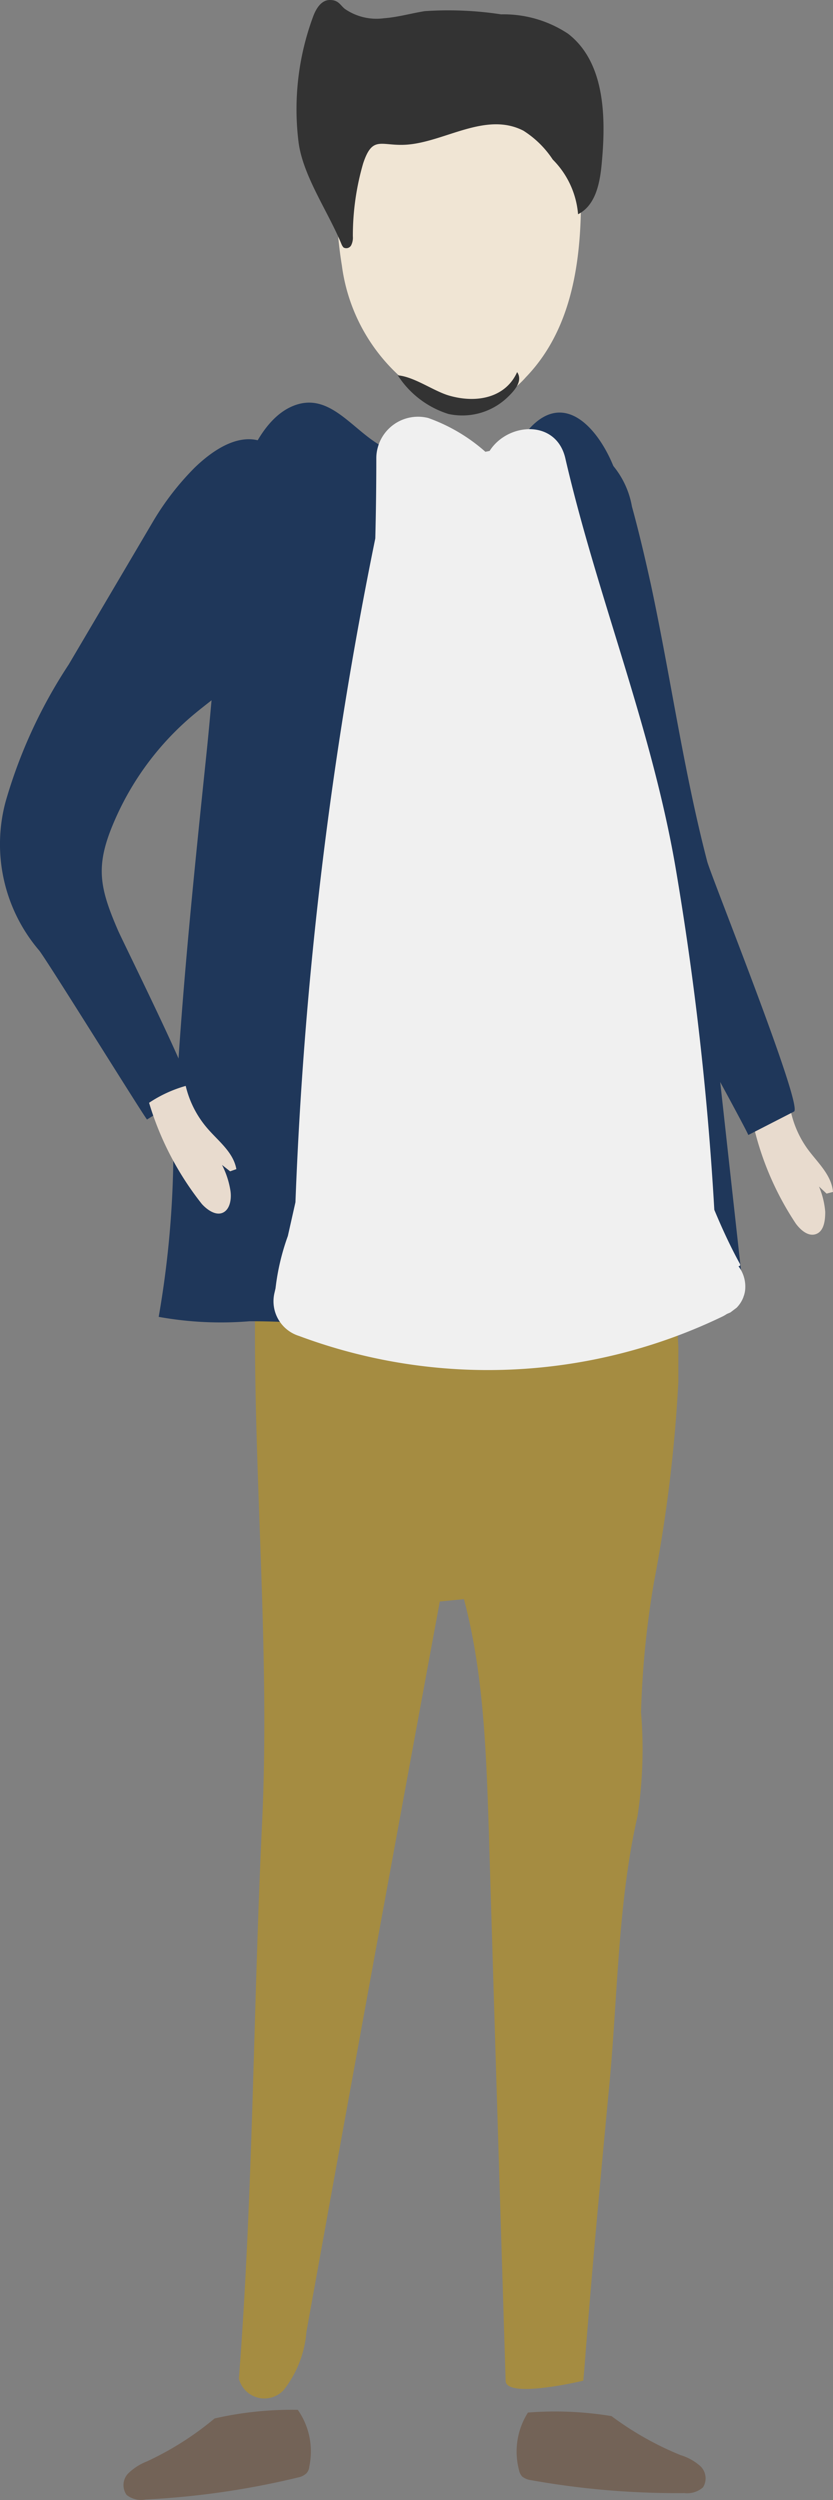 <svg xmlns="http://www.w3.org/2000/svg" viewBox="0 0 49.34 148.08"><rect x="0" y="0" width="49.34" height="148.08" fill="#808080" stroke="none"/><defs><style>.cls-1{fill:#e8dbce;}.cls-2{fill:#a58c41;}.cls-3{fill:#1f375a;}.cls-4{fill:#736357;}.cls-5{fill:#f0e5d4;}.cls-6{fill:#333;}.cls-7{fill:#f0f0f0;}</style></defs><title>Asset 1</title><g id="Layer_2" data-name="Layer 2"><g id="Layer_1-2" data-name="Layer 1"><g id="object"><path class="cls-1" d="M48.51,70.28a4.86,4.86,0,0,1,.37,1.5c0,.5-.07,1.13-.53,1.31s-.92-.22-1.21-.61a17.71,17.71,0,0,1-2.61-6.28,7.42,7.42,0,0,1,2.24-.76,6,6,0,0,0,1.06,2.61c.59.81,1.42,1.53,1.51,2.55l-.38.1Z"/><path id="pants" class="cls-2" d="M15.53,107.84C16,97.72,15,87.39,15.11,77.2a24.15,24.15,0,0,1,1.43-10.45,1.76,1.76,0,0,1,.31-.57c.48-.49,1.29-.23,1.92,0a20.62,20.62,0,0,0,18.74-1.62,13.45,13.45,0,0,1,1.67,5.67,90.86,90.86,0,0,1,1,9.56h0v2.06a87.38,87.38,0,0,1-1.44,11.84,54.26,54.26,0,0,0-.77,7.74,26.33,26.33,0,0,1-.21,6.15c-1.17,5.12-1.17,10.7-1.67,15.93-.53,5.61-1.05,11.21-1.48,16.83l-.06.67c-.28.07-4.6,1.07-4.6,0q-.51-16.35-1-32.69c-.15-4.58-.31-9.23-1.47-13.6l-1.43.14q-4,21.63-7.9,43.26a6.39,6.39,0,0,1-1.35,3.45,1.56,1.56,0,0,1-2.2.08,1.61,1.61,0,0,1-.45-.75C15,129.88,15,118.87,15.53,107.84Z"/><g id="Jacket"><path class="cls-3" d="M38.55,34.61c1.17,5.46,1.93,11,3.34,16.42.24.9,5.71,14.51,5.14,14.81l-2.71,1.39c.08,0-4.94-9.15-5.41-10-3.41-6.07-5.45-13.4-6.83-20.17a18,18,0,0,1-.39-7.38c.4-1.82,2.09-4.19,4.22-2.53A5.18,5.18,0,0,1,37.43,30C37.85,31.53,38.21,33.07,38.55,34.61Z"/><path class="cls-3" d="M31.41,25.33c2.15-2.28,4.17.27,5,2.48,3.21,9,4.29,18.54,5.33,28l.51,4.55q.9,8.2,1.81,16.41c0,.32-6.22,1.66-6.75,1.79a32.3,32.3,0,0,1-10,.63c-4.18-.28-8.34-.94-12.53-.93A20.67,20.67,0,0,1,9.4,78a58.52,58.52,0,0,0,.87-9.71c.32-7.84,1.13-15.66,1.94-23.46.46-4.38.72-8.86,1.31-13.2.32-2.37,1.4-6.53,3.78-7.56s3.76,1.82,5.81,2.59a8.17,8.17,0,0,0,7.35-.45A5.28,5.28,0,0,0,31.41,25.33Z"/><path class="cls-3" d="M11.53,27.7c1.77-1.71,4-2.69,5.57-.08,2.79,4.55-.08,10.07-3.68,13.14-.67.57-1.39,1.09-2.06,1.66A17,17,0,0,0,6.9,48.35c-1.27,2.81-1.08,4.06.09,6.76.31.71,4.62,9.39,4.31,9.58L8.71,66.31c-.07,0-5.77-9.19-6.38-10a9.7,9.7,0,0,1-2-8.82,29.57,29.57,0,0,1,3.74-8.13l5-8.48A16.19,16.19,0,0,1,11.53,27.7Z"/></g><path class="cls-4" d="M31.27,142.9a20.51,20.51,0,0,1,4.95.21,18.55,18.55,0,0,0,4.09,2.31,3.13,3.13,0,0,1,1.18.66,1,1,0,0,1,.15,1.25,1.42,1.42,0,0,1-1.1.34,48.87,48.87,0,0,1-9.11-.77,1.05,1.05,0,0,1-.5-.21.79.79,0,0,1-.19-.39A4.32,4.32,0,0,1,31.27,142.9Z"/><path class="cls-4" d="M17.64,142.74a20.44,20.44,0,0,0-4.93.51,18.18,18.18,0,0,1-4,2.54,3.3,3.3,0,0,0-1.14.74,1,1,0,0,0-.07,1.25,1.38,1.38,0,0,0,1.12.27,48.53,48.53,0,0,0,9.05-1.31,1,1,0,0,0,.48-.24.66.66,0,0,0,.17-.4A4.3,4.3,0,0,0,17.64,142.74Z"/><path class="cls-5" d="M27.56,24.13a5.28,5.28,0,0,0,3.59-1.79c3.56-3.69,3.45-9.46,3.1-14.57a3,3,0,0,0-.39-1.56,3,3,0,0,0-2.23-1c-3.55,0-7,.16-10.63.33a1.46,1.46,0,0,0-.86.22,1.38,1.38,0,0,0-.4.85c-.25,1.47.22,3,.2,4.51a24.53,24.53,0,0,0,.31,4.61,10.75,10.75,0,0,0,4.45,7.38A5.2,5.2,0,0,0,27.56,24.13Z"/><path class="cls-6" d="M30,23.59a3.87,3.87,0,0,1-3.44.93,5.54,5.54,0,0,1-3-2.29c1,.09,2.14.95,3.07,1.21,1.7.48,3.35.06,4-1.4C31,22.58,30.45,23.17,30,23.59Z"/><path class="cls-6" d="M33.65,2c2.16,1.67,2.25,4.86,2,7.58-.1,1.19-.34,2.57-1.41,3.11a5.18,5.18,0,0,0-1.5-3.24A5.78,5.78,0,0,0,31,7.74c-2.24-1.15-4.67.68-6.93.83-1.5.1-2-.58-2.56,1.11A15.36,15.36,0,0,0,20.9,14a1,1,0,0,1-.1.53.33.33,0,0,1-.45.13h0a.62.62,0,0,1-.12-.19c-.78-1.91-2.26-4-2.54-6A15.79,15.79,0,0,1,18.54,1c.17-.47.48-1,1-1s.61.31.89.53a3.3,3.3,0,0,0,2.32.55c.81-.06,1.6-.29,2.41-.42a20.7,20.7,0,0,1,4.52.19A6.9,6.9,0,0,1,33.65,2Z"/><path class="cls-7" d="M43.74,75c.1,0,.13-.07.07-.17-.55-1-1.05-2.09-1.5-3.17A183.35,183.35,0,0,0,40,51.3c-1.44-8.3-4.61-15.95-6.5-24.09-.5-2.39-3.41-2.21-4.5-.5l-.25.05a10.33,10.33,0,0,0-3.38-2,2.47,2.47,0,0,0-3,1.77,2.33,2.33,0,0,0-.08.59q0,2.37-.06,4.77a242,242,0,0,0-4.73,39.32h0l-.45,2a13.71,13.71,0,0,0-.73,3.1l-.06.26a2.15,2.15,0,0,0,1.45,2.56A32,32,0,0,0,42.75,78a2.14,2.14,0,0,0,.3-.17l.21-.09.37-.28a1.8,1.8,0,0,0,.5-1A2,2,0,0,0,43.74,75Z"/><path class="cls-1" d="M13.15,69a5.09,5.09,0,0,1,.49,1.47c.09.5,0,1.14-.42,1.35s-.93-.14-1.26-.5a17.94,17.94,0,0,1-3.13-6,7.64,7.64,0,0,1,2.17-1,5.94,5.94,0,0,0,1.28,2.51c.65.76,1.54,1.41,1.72,2.42l-.37.13Z"/></g></g></g></svg>